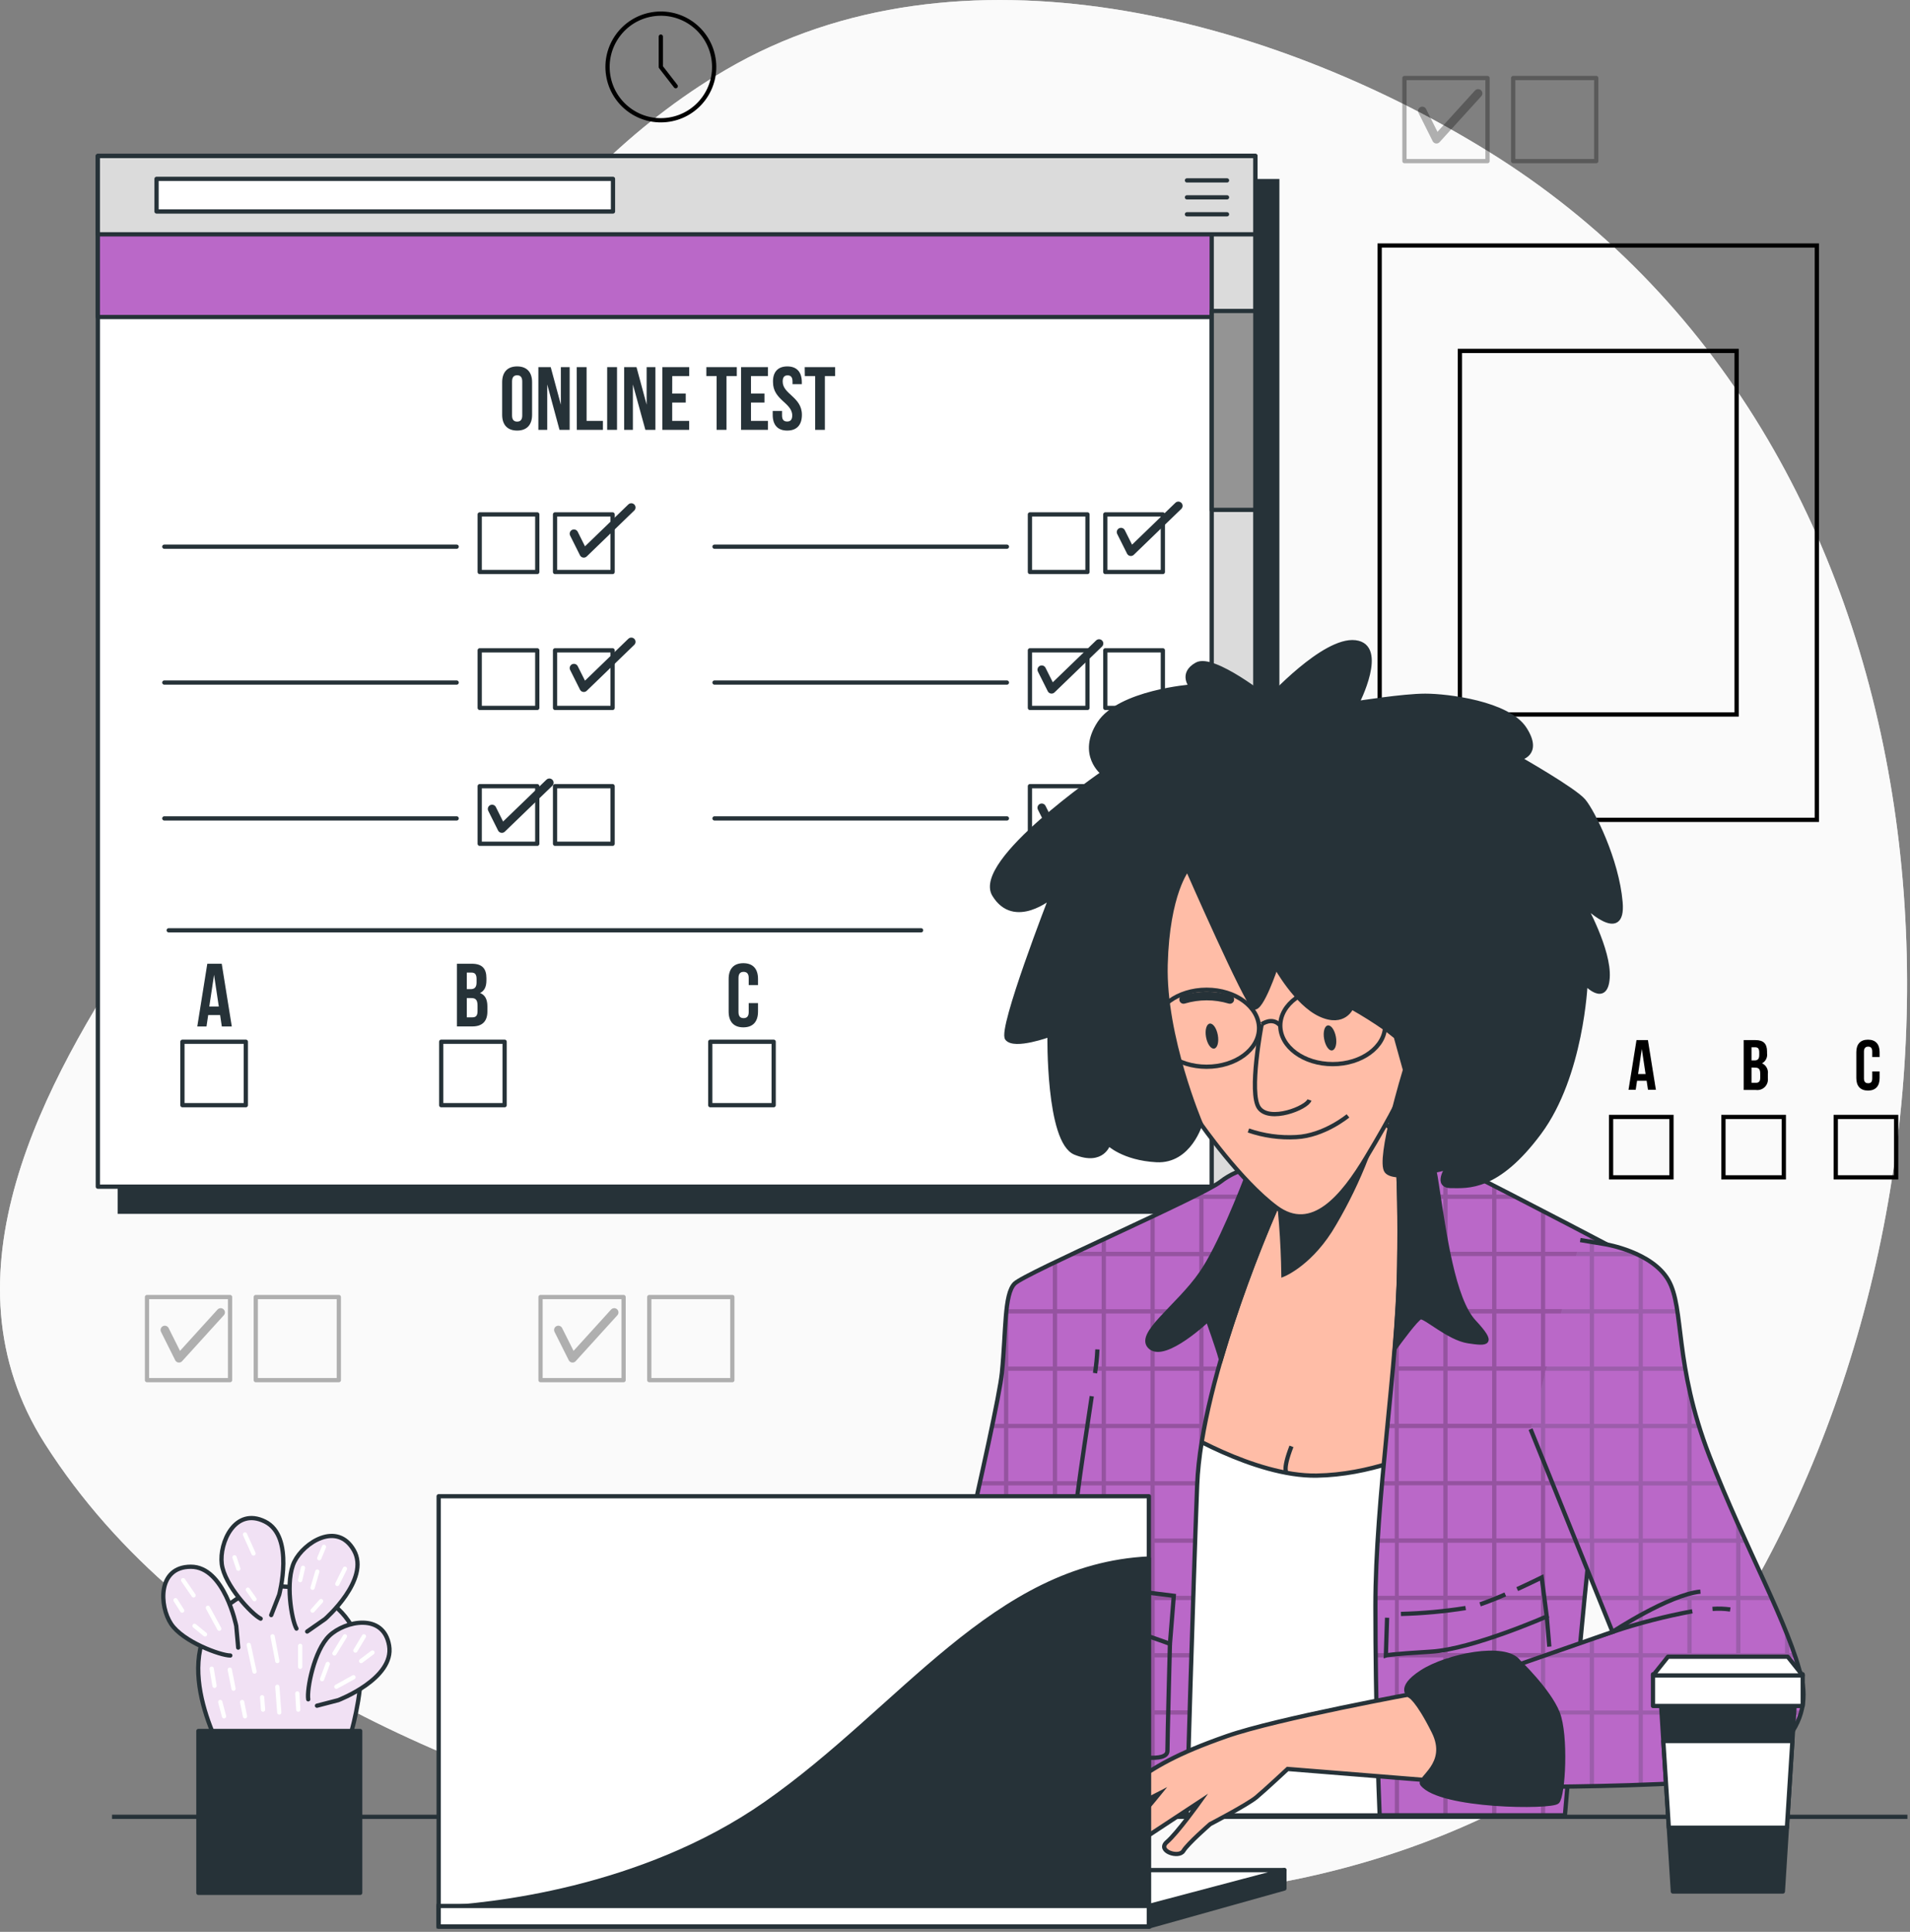 <svg width="450" height="455" viewBox="0 0 450 455" fill="none" xmlns="http://www.w3.org/2000/svg">
<rect x="0" y="0" width="450" height="455" fill="#808080" stroke="none"/>
<g clip-path="url(#clip0_30_1602)">
<path d="M377.75 411.62C393.75 400.331 406.853 385.419 415.99 368.1C473.15 261.01 460.24 103.1 350.16 35.37C299.28 4.07 226.05 -15.74 171.05 16.41C126.45 42.48 99.11 91.57 76.49 136.23C62.28 164.36 50.57 194.55 33.05 220.83C10.33 254.91 -14.68 300.43 10.57 340.03C44.98 393.97 109.97 418.6 168.9 434.82C232.84 452.41 304.74 454.91 363.8 420.59C368.58 417.81 373.23 414.82 377.75 411.62Z" fill="#FAFAFA"/>
<path opacity="0.7" d="M377.75 411.62C393.75 400.331 406.853 385.419 415.99 368.1C473.15 261.01 460.24 103.1 350.16 35.37C299.28 4.07 226.05 -15.74 171.05 16.41C126.45 42.48 99.11 91.57 76.49 136.23C62.28 164.36 50.57 194.55 33.05 220.83C10.33 254.91 -14.68 300.43 10.57 340.03C44.98 393.97 109.97 418.6 168.9 434.82C232.84 452.41 304.74 454.91 363.8 420.59C368.58 417.81 373.23 414.82 377.75 411.62Z" fill="#FAFAFA"/>
<path d="M428.051 57.83H325.051V193.1H428.051V57.83Z" stroke="black" stroke-miterlimit="10"/>
<path d="M409.151 82.65H343.951V168.28H409.151V82.65Z" stroke="black" stroke-miterlimit="10"/>
<path d="M300.93 42.66H28.23V285.4H300.93V42.66Z" fill="#263238" stroke="#263238" stroke-miterlimit="10"/>
<path d="M295.751 36.75H23.051V279.49H295.751V36.75Z" fill="white" stroke="#263238" stroke-linecap="round" stroke-linejoin="round"/>
<path d="M242.651 134.72H256.211V121.16H242.651V134.72Z" fill="white" stroke="#263238" stroke-linecap="round" stroke-linejoin="round"/>
<path d="M260.411 134.72H273.971V121.16H260.411V134.72Z" fill="white" stroke="#263238" stroke-linecap="round" stroke-linejoin="round"/>
<path d="M237.23 128.76H168.34" stroke="#263238" stroke-linecap="round" stroke-linejoin="round"/>
<path d="M242.651 166.73H256.211V153.17H242.651V166.73Z" fill="white" stroke="#263238" stroke-linecap="round" stroke-linejoin="round"/>
<path d="M260.411 166.73H273.971V153.17H260.411V166.73Z" fill="white" stroke="#263238" stroke-linecap="round" stroke-linejoin="round"/>
<path d="M237.23 160.76H168.34" stroke="#263238" stroke-linecap="round" stroke-linejoin="round"/>
<path d="M242.651 198.73H256.211V185.17H242.651V198.73Z" fill="white" stroke="#263238" stroke-linecap="round" stroke-linejoin="round"/>
<path d="M260.411 198.73H273.971V185.17H260.411V198.73Z" fill="white" stroke="#263238" stroke-linecap="round" stroke-linejoin="round"/>
<path d="M237.23 192.76H168.34" stroke="#263238" stroke-linecap="round" stroke-linejoin="round"/>
<path d="M113.02 134.72H126.58V121.16H113.02V134.72Z" fill="white" stroke="#263238" stroke-linecap="round" stroke-linejoin="round"/>
<path d="M130.77 134.72H144.33V121.16H130.77V134.72Z" fill="white" stroke="#263238" stroke-linecap="round" stroke-linejoin="round"/>
<path d="M107.591 128.76H38.711" stroke="#263238" stroke-linecap="round" stroke-linejoin="round"/>
<path d="M113.02 166.73H126.58V153.17H113.02V166.73Z" fill="white" stroke="#263238" stroke-linecap="round" stroke-linejoin="round"/>
<path d="M130.77 166.73H144.33V153.17H130.77V166.73Z" fill="white" stroke="#263238" stroke-linecap="round" stroke-linejoin="round"/>
<path d="M107.591 160.76H38.711" stroke="#263238" stroke-linecap="round" stroke-linejoin="round"/>
<path d="M113.02 198.73H126.58V185.17H113.02V198.73Z" fill="white" stroke="#263238" stroke-linecap="round" stroke-linejoin="round"/>
<path d="M130.77 198.73H144.33V185.17H130.77V198.73Z" fill="white" stroke="#263238" stroke-linecap="round" stroke-linejoin="round"/>
<path d="M107.591 192.76H38.711" stroke="#263238" stroke-linecap="round" stroke-linejoin="round"/>
<path d="M57.92 245.36H42.98V260.3H57.92V245.36Z" fill="white" stroke="#263238" stroke-linecap="round" stroke-linejoin="round"/>
<path d="M118.891 245.36H103.951V260.3H118.891V245.36Z" fill="white" stroke="#263238" stroke-linecap="round" stroke-linejoin="round"/>
<path d="M182.28 245.36H167.34V260.3H182.28V245.36Z" fill="white" stroke="#263238" stroke-linecap="round" stroke-linejoin="round"/>
<path d="M135.221 125.7L137.541 130.34L148.731 119.53" stroke="#263238" stroke-width="2" stroke-linecap="round" stroke-linejoin="round"/>
<path d="M135.221 157.35L137.541 161.98L148.731 151.17" stroke="#263238" stroke-width="2" stroke-linecap="round" stroke-linejoin="round"/>
<path d="M115.932 190.53L118.242 195.16L129.432 184.36" stroke="#263238" stroke-width="2" stroke-linecap="round" stroke-linejoin="round"/>
<path d="M264.111 125.32L266.431 129.95L277.621 119.14" stroke="#263238" stroke-width="2" stroke-linecap="round" stroke-linejoin="round"/>
<path d="M245.432 157.73L247.752 162.36L258.942 151.56" stroke="#263238" stroke-width="2" stroke-linecap="round" stroke-linejoin="round"/>
<path d="M245.432 190.25L247.752 194.88L258.942 184.07" stroke="#263238" stroke-width="2" stroke-linecap="round" stroke-linejoin="round"/>
<path d="M295.751 36.75H23.051V74.67H295.751V36.75Z" fill="#BA68C8" stroke="#263238" stroke-linecap="round" stroke-linejoin="round"/>
<path d="M295.75 36.75H285.48V279.49H295.75V36.75Z" fill="#DBDBDB" stroke="#263238" stroke-linecap="round" stroke-linejoin="round"/>
<path d="M295.76 73.24H285.49V120.09H295.76V73.24Z" fill="#949494" stroke="#263238" stroke-linecap="round" stroke-linejoin="round"/>
<path d="M295.751 36.75H23.051V55.19H295.751V36.75Z" fill="#DBDBDB" stroke="#263238" stroke-linecap="round" stroke-linejoin="round"/>
<path d="M144.421 42.13H36.881V49.81H144.421V42.13Z" fill="white" stroke="#263238" stroke-linecap="round" stroke-linejoin="round"/>
<path d="M279.65 42.49H289.09" stroke="#263238" stroke-linecap="round" stroke-linejoin="round"/>
<path d="M279.65 46.48H289.09" stroke="#263238" stroke-linecap="round" stroke-linejoin="round"/>
<path d="M279.65 50.47H289.09" stroke="#263238" stroke-linecap="round" stroke-linejoin="round"/>
<path d="M118.311 90.02C118.311 87.65 119.561 86.3 121.841 86.3C124.121 86.3 125.361 87.65 125.361 90.02V97.7C125.361 100.06 124.121 101.41 121.841 101.41C119.561 101.41 118.311 100.06 118.311 97.7V90.02ZM120.641 97.85C120.641 98.9 121.101 99.3 121.841 99.3C122.581 99.3 123.041 98.9 123.041 97.85V89.85C123.041 88.79 122.581 88.39 121.841 88.39C121.101 88.39 120.641 88.79 120.641 89.85V97.85Z" fill="#263238"/>
<path d="M128.93 90.55V101.24H126.84V86.47H129.75L132.14 95.31V86.47H134.21V101.24H131.82L128.93 90.55Z" fill="#263238"/>
<path d="M135.871 86.47H138.201V99.13H142.051V101.24H135.901L135.871 86.47Z" fill="#263238"/>
<path d="M143.051 86.47H145.371V101.24H143.051V86.47Z" fill="#263238"/>
<path d="M149.111 90.55V101.24H147.051V86.47H149.961L152.351 95.31V86.47H154.411V101.24H152.051L149.111 90.55Z" fill="#263238"/>
<path d="M158.371 92.7H161.561V94.81H158.371V99.13H162.371V101.24H156.051V86.47H162.381V88.58H158.381L158.371 92.7Z" fill="#263238"/>
<path d="M166.42 86.47H173.59V88.58H171.16V101.24H168.84V88.58H166.42V86.47Z" fill="#263238"/>
<path d="M176.932 92.7H180.112V94.81H176.932V99.13H180.932V101.24H174.602V86.47H180.932V88.58H176.932V92.7Z" fill="#263238"/>
<path d="M185.491 86.3C187.751 86.3 188.911 87.65 188.911 90.02V90.48H186.721V89.87C186.721 88.81 186.301 88.41 185.561 88.41C184.821 88.41 184.401 88.81 184.401 89.87C184.401 92.87 188.931 93.48 188.931 97.7C188.931 100.06 187.751 101.41 185.471 101.41C183.191 101.41 182.051 100.06 182.051 97.7V96.79H184.251V97.85C184.251 98.9 184.711 99.28 185.451 99.28C186.191 99.28 186.651 98.9 186.651 97.85C186.651 94.85 182.121 94.24 182.121 90.02C182.051 87.65 183.241 86.3 185.491 86.3Z" fill="#263238"/>
<path d="M189.59 86.47H196.76V88.58H194.34V101.24H192.05V88.58H189.62L189.59 86.47Z" fill="#263238"/>
<path d="M54.611 241.76H52.261L51.861 239.08H49.05L48.651 241.76H46.48L48.84 226.99H52.24L54.611 241.76ZM49.31 237.07H51.55L50.431 229.6L49.31 237.07Z" fill="#263238"/>
<path d="M114.6 230.36V230.88C114.6 232.4 114.14 233.37 113.1 233.88C114.35 234.36 114.83 235.48 114.83 237.04V238.25C114.83 240.53 113.63 241.75 111.31 241.75H107.66V226.99H111.16C113.57 226.99 114.6 228.11 114.6 230.36ZM109.98 229.07V232.97H110.89C111.75 232.97 112.28 232.59 112.28 231.41V230.59C112.28 229.53 111.92 229.07 111.1 229.07H109.98ZM109.98 235.07V239.61H111.31C112.09 239.61 112.51 239.25 112.51 238.15V236.87C112.51 235.49 112.07 235.07 111.02 235.07H109.98Z" fill="#263238"/>
<path d="M178.59 236.25V238.25C178.59 240.62 177.41 241.97 175.13 241.97C172.85 241.97 171.67 240.62 171.67 238.25V230.57C171.67 228.21 172.85 226.86 175.13 226.86C177.41 226.86 178.59 228.21 178.59 230.57V232.01H176.4V230.36C176.4 229.3 175.93 228.9 175.19 228.9C174.45 228.9 173.99 229.3 173.99 230.36V238.36C173.99 239.42 174.46 239.8 175.19 239.8C175.92 239.8 176.4 239.42 176.4 238.36V236.25H178.59Z" fill="#263238"/>
<path d="M39.75 219.11H217.01" stroke="#263238" stroke-linecap="round" stroke-linejoin="round"/>
<path opacity="0.3" d="M330.891 37.95H350.461V18.38L330.891 18.38V37.95Z" stroke="black" stroke-linecap="round" stroke-linejoin="round"/>
<path opacity="0.3" d="M356.51 37.95H376.08V18.38L356.51 18.38V37.95Z" stroke="black" stroke-linecap="round" stroke-linejoin="round"/>
<path opacity="0.3" d="M335.092 26.12L338.432 32.8L348.252 21.99" stroke="black" stroke-width="2" stroke-linecap="round" stroke-linejoin="round"/>
<path opacity="0.3" d="M34.631 325.06H54.201V305.49H34.631V325.06Z" stroke="black" stroke-linecap="round" stroke-linejoin="round"/>
<path opacity="0.3" d="M60.26 325.06H79.83V305.49H60.26V325.06Z" stroke="black" stroke-linecap="round" stroke-linejoin="round"/>
<path opacity="0.3" d="M38.83 313.24L42.17 319.92L51.99 309.11" stroke="black" stroke-width="2" stroke-linecap="round" stroke-linejoin="round"/>
<path opacity="0.3" d="M127.35 325.06H146.92V305.49H127.35V325.06Z" stroke="black" stroke-linecap="round" stroke-linejoin="round"/>
<path opacity="0.3" d="M152.971 325.06H172.541V305.49H152.971V325.06Z" stroke="black" stroke-linecap="round" stroke-linejoin="round"/>
<path opacity="0.3" d="M131.541 313.24L134.891 319.92L144.711 309.11" stroke="black" stroke-width="2" stroke-linecap="round" stroke-linejoin="round"/>
<path d="M157.702 28.168C164.549 27.061 169.204 20.613 168.097 13.765C166.99 6.917 160.542 2.263 153.694 3.37C146.846 4.476 142.192 10.925 143.299 17.773C144.405 24.62 150.854 29.275 157.702 28.168Z" stroke="black" stroke-linecap="round" stroke-linejoin="round"/>
<path d="M159.201 20.3L155.691 15.77V8.62" stroke="black" stroke-linecap="round" stroke-linejoin="round"/>
<path d="M390.132 256.68H388.272L387.952 254.56H385.692L385.372 256.68H383.682L385.562 244.97H388.252L390.132 256.68ZM385.932 252.97H387.702L386.812 247.04L385.932 252.97Z" fill="black"/>
<path d="M416.32 247.66V248.08C416.391 248.547 416.316 249.025 416.104 249.447C415.893 249.87 415.556 250.217 415.14 250.44C415.61 250.654 415.997 251.014 416.244 251.467C416.491 251.919 416.585 252.44 416.51 252.95V253.95C416.556 254.328 416.515 254.711 416.391 255.07C416.266 255.429 416.06 255.755 415.79 256.022C415.52 256.29 415.192 256.492 414.831 256.613C414.471 256.734 414.087 256.77 413.71 256.72H410.82V244.97H413.6C415.5 244.97 416.32 245.85 416.32 247.66ZM412.66 246.66V249.76H413.38C414.06 249.76 414.48 249.46 414.48 248.52V247.87C414.48 247.03 414.2 246.66 413.54 246.66H412.66ZM412.66 251.43V255.03H413.71C414.33 255.03 414.71 254.75 414.71 253.88V252.88C414.71 251.8 414.35 251.46 413.52 251.46L412.66 251.43Z" fill="black"/>
<path d="M442.842 252.36V253.91C442.842 255.79 441.912 256.86 440.102 256.86C438.292 256.86 437.352 255.79 437.352 253.91V247.82C437.352 245.94 438.292 244.87 440.102 244.87C441.912 244.87 442.842 245.94 442.842 247.82V248.96H441.102V247.66C441.102 246.82 440.732 246.51 440.152 246.51C439.572 246.51 439.152 246.82 439.152 247.66V253.99C439.152 254.83 439.522 255.13 440.152 255.13C440.782 255.13 441.102 254.83 441.102 253.99V252.36H442.842Z" fill="black"/>
<path d="M393.8 263.07H379.57V277.3H393.8V263.07Z" stroke="black" stroke-miterlimit="10"/>
<path d="M420.271 263.07H406.041V277.3H420.271V263.07Z" stroke="black" stroke-miterlimit="10"/>
<path d="M446.742 263.07H432.512V277.3H446.742V263.07Z" stroke="black" stroke-miterlimit="10"/>
<path d="M56.491 427.91H26.391" stroke="#263238" stroke-miterlimit="10"/>
<path d="M449.391 427.91H66.301" stroke="#263238" stroke-miterlimit="10"/>
<path d="M333.69 427.58L340.13 329.78L344.87 283.28L331.87 268.77L325.35 264.03C325.35 264.03 316.17 272.03 309.66 273.8C303.15 275.57 296.89 277.36 296.89 277.36C296.89 277.36 274.68 319.12 272.89 338.07C271.1 357.02 268.15 427.22 268.15 427.22L270.62 427.58H333.69Z" fill="#FFBDA7" stroke="#263238" stroke-miterlimit="10"/>
<path d="M303.16 346.95C303.16 346.95 302.05 346.38 304.27 340.66" stroke="#263238" stroke-miterlimit="10"/>
<path d="M300.551 276.36C301.655 284.261 302.266 292.223 302.381 300.2C302.381 300.2 309.051 297.53 314.381 288.2C317.325 283.192 319.86 277.955 321.961 272.54L300.551 276.36Z" fill="#263238" stroke="#263238" stroke-miterlimit="10"/>
<path d="M333.69 427.58L339.48 339.65C333.8 342.55 322.59 347.34 310.22 347.55C295.4 347.8 277.05 336.29 277.05 336.29L272.92 337.91C272.92 337.96 272.92 338.02 272.92 338.07C271.14 357.07 268.18 427.22 268.18 427.22L270.65 427.58H333.69Z" fill="white" stroke="#263238" stroke-miterlimit="10"/>
<path d="M324.051 378.36C324.051 401.01 324.831 422.8 325.051 427.56H368.701C369.301 420.5 373.061 376.56 374.991 360.81C377.101 343.6 390.941 317.98 390.941 308.81C390.941 299.64 393.751 301.09 381.111 294.42C368.471 287.75 340.591 273.35 336.731 271.59C332.871 269.83 328.651 265.59 328.651 265.59C328.651 265.59 330.051 274.37 329.651 298.24C329.251 322.11 324.051 352.75 324.051 378.36Z" fill="#BA68C8"/>
<g opacity="0.2">
<path d="M328.65 265.68C329.171 269.834 329.472 274.013 329.55 278.2V266.53C328.99 266.02 328.65 265.68 328.65 265.68Z" fill="black"/>
<path d="M386.051 322.83V325.83C386.391 324.92 386.731 324.04 387.051 323.17V322.81H387.181C387.311 322.48 387.431 322.14 387.551 321.81H387.051V309.36H390.921C390.921 309.21 390.921 309.05 390.921 308.9C390.921 308.75 390.921 308.54 390.921 308.36H387.051V297.7C386.741 297.51 386.411 297.33 386.051 297.13V308.36H375.551V295.86H383.671L381.791 294.86H375.551V291.56L374.551 291.03V294.83H364.051V285.57L363.051 285.05V294.83H352.551V282.36H357.781L355.841 281.36H352.551V279.67L351.551 279.15V281.36H341.051V273.81C340.701 273.63 340.371 273.46 340.051 273.31V281.36H329.651C329.651 281.69 329.651 282.02 329.651 282.36H340.051V294.86H329.741C329.741 295.19 329.741 295.52 329.741 295.86H340.051V308.36H329.551V303.61C329.351 308.49 328.991 313.61 328.551 318.82V321.82H328.291L328.201 322.82H328.551V335.36H327.051L326.951 336.36H328.601V348.86H325.761L325.671 349.86H328.601V362.36H324.701L324.641 363.36H328.641V375.86H324.211C324.211 376.2 324.211 376.53 324.211 376.86H328.651V389.36H324.241C324.241 389.7 324.241 390.03 324.241 390.36H328.641V402.86H324.441C324.441 403.2 324.441 403.53 324.441 403.86H328.621V427.61H329.621V403.83H340.051V427.58H341.051V403.83H351.551V427.58H352.551V403.83H363.051V427.58H364.051V403.83H370.781C370.781 403.5 370.781 403.17 370.871 402.83H364.051V390.36H372.051C372.051 390.03 372.121 389.7 372.151 389.36H364.051V376.86H373.291C373.291 376.52 373.351 376.2 373.391 375.86H364.051V363.36H374.551V364.69L374.991 360.86C375.131 359.74 375.321 358.58 375.551 357.39V349.86H377.421L377.721 348.86H375.551V336.36H382.051C382.181 336.03 382.301 335.69 382.431 335.36H375.551V322.86L386.051 322.83ZM375.551 309.36H386.051V321.86H375.551V309.36ZM340.051 402.83H329.551V390.36H340.051V402.83ZM340.051 389.33H329.551V376.83H340.051V389.33ZM340.051 375.83H329.551V363.36H340.051V375.83ZM340.051 362.33H329.551V349.83H340.051V362.33ZM340.051 348.83H329.551V336.36H340.051V348.83ZM340.051 335.33H329.551V322.83H340.051V335.33ZM340.051 321.83H329.551V309.36H340.051V321.83ZM351.551 402.83H341.051V390.36H351.551V402.83ZM351.551 389.33H341.051V376.83H351.551V389.33ZM351.551 375.83H341.051V363.36H351.551V375.83ZM351.551 362.33H341.051V349.83H351.551V362.33ZM351.551 348.83H341.051V336.36H351.551V348.83ZM351.551 335.33H341.051V322.83H351.551V335.33ZM351.551 321.83H341.051V309.36H351.551V321.83ZM351.551 308.33H341.051V295.83H351.551V308.33ZM351.551 294.83H341.051V282.36H351.551V294.83ZM363.051 402.83H352.551V390.36H363.051V402.83ZM363.051 389.33H352.551V376.83H363.051V389.33ZM363.051 375.83H352.551V363.36H363.051V375.83ZM363.051 362.33H352.551V349.83H363.051V362.33ZM363.051 348.83H352.551V336.36H363.051V348.83ZM363.051 335.33H352.551V322.83H363.051V335.33ZM363.051 321.83H352.551V309.36H363.051V321.83ZM363.051 308.33H352.551V295.83H363.051V308.33ZM374.551 362.33H364.051V349.83H374.551V362.33ZM374.551 348.83H364.051V336.36H374.551V348.83ZM374.551 335.33H364.051V322.83H374.551V335.33ZM374.551 321.83H364.051V309.36H374.551V321.83ZM374.551 308.33H364.051V295.83H374.551V308.33Z" fill="black"/>
</g>
<path d="M324.051 378.36C324.051 401.01 324.831 422.8 325.051 427.56H368.701C369.301 420.5 373.061 376.56 374.991 360.81C377.101 343.6 390.941 317.98 390.941 308.81C390.941 299.64 393.751 301.09 381.111 294.42C368.471 287.75 340.591 273.35 336.731 271.59C332.871 269.83 328.651 265.59 328.651 265.59C328.651 265.59 330.051 274.37 329.651 298.24C329.251 322.11 324.051 352.75 324.051 378.36Z" stroke="#263238" stroke-miterlimit="10"/>
<path d="M328.65 265.68C328.65 265.68 330.05 274.46 329.65 298.33C329.57 304.33 329.16 310.81 328.65 317.49C329.85 315.84 333.72 310.57 334.65 310.27C335.7 309.92 341.32 315.19 345.88 315.89C350.44 316.59 352.2 316.59 347.29 311.32C342.38 306.05 340.29 290.61 338.51 279.02C338.172 276.539 337.626 274.09 336.88 271.7H336.76C332.86 269.9 328.65 265.68 328.65 265.68Z" fill="#263238" stroke="#263238" stroke-miterlimit="10"/>
<path d="M357.46 374.28C360.69 372.81 363.23 371.54 363.23 371.54L364.42 380.72C364.42 380.72 346.94 388.42 337.17 389.01C327.4 389.6 326.51 389.9 326.51 389.9L326.8 381.02" stroke="#263238" stroke-miterlimit="10"/>
<path d="M348.711 377.87C350.501 377.27 352.601 376.42 354.651 375.53" stroke="#263238" stroke-miterlimit="10"/>
<path d="M330.051 380.13C335.162 380 340.26 379.536 345.311 378.74" stroke="#263238" stroke-miterlimit="10"/>
<path d="M364.42 380.72L365.02 387.83" stroke="#263238" stroke-miterlimit="10"/>
<path d="M230.441 427.58H279.561C279.671 423.73 281.091 374.8 282.051 349.83C283.051 323.83 300.691 284.39 300.691 284.39C300.691 284.39 303.051 278.83 300.551 276.33C298.051 273.83 292.051 274.83 287.551 278.33C283.051 281.83 241.551 299.83 239.051 302.33C236.551 304.83 237.051 313.33 236.051 323.33C235.051 333.33 218.551 402.33 218.551 402.33C218.551 402.33 214.051 403.33 212.551 404.33C211.051 405.33 211.051 408.33 211.051 408.33C211.051 408.33 213.051 408.83 219.051 411.83C224.571 414.59 229.661 425.79 230.441 427.58Z" fill="#BA68C8"/>
<path opacity="0.2" d="M294.051 295.83V300.94C294.391 300.02 294.721 299.13 295.051 298.27V295.83H295.991L296.381 294.83H295.051V282.36H301.351C301.421 282.05 301.501 281.71 301.551 281.36H295.051V275.08C294.721 275.13 294.391 275.18 294.051 275.26V281.36H283.551V280.68L282.551 281.19V281.36H282.211L280.211 282.36H282.551V294.86H272.051V286.26L271.051 286.73V294.83H260.551V291.64L259.551 292.11V294.83H253.741L251.621 295.83H259.551V308.36H249.051V297.06L248.051 297.54V308.36H237.551V305.84C236.988 309.482 236.654 313.156 236.551 316.84V321.84H236.191L236.101 322.84H236.551V335.36H233.861L233.651 336.36H236.551V348.86H230.941C230.871 349.19 230.791 349.53 230.721 349.86H236.551V362.36H227.901C227.821 362.7 227.751 363.03 227.671 363.36H236.551V375.86H226.051V370.36L225.051 374.68V375.81H224.791L224.561 376.81H225.051V389.36H221.631L221.391 390.36H225.051V402.86H216.561C215.541 403.132 214.54 403.466 213.561 403.86V409.3C213.861 409.42 214.191 409.56 214.561 409.73V403.86H225.051V417.86C225.401 418.36 225.731 418.86 226.051 419.37V403.87H236.551V427.62H237.551V403.83H248.051V427.58H249.051V403.83H259.551V427.58H260.551V403.83H271.051V427.58H272.051V403.83H280.261V402.83H272.051V390.36H280.681V389.36H272.051V376.86H281.111V375.86H272.051V363.36H281.561C281.561 363.03 281.561 362.69 281.561 362.36H272.051V349.86H282.051C282.051 349.53 282.051 349.2 282.101 348.86H272.051V336.36H282.551V343.75C282.811 341.62 283.141 339.43 283.551 337.21V336.36H283.711C283.771 336.03 283.841 335.7 283.901 335.36H283.551V322.86H286.901C286.991 322.53 287.091 322.2 287.181 321.86H283.551V309.36H291.051C291.171 309.03 291.281 308.69 291.391 308.36H283.551V295.86L294.051 295.83ZM283.551 282.36H294.051V294.86H283.551V282.36ZM236.551 402.86H226.051V390.36H236.551V402.86ZM236.551 389.36H226.051V376.86H236.551V389.36ZM248.051 402.86H237.551V390.36H248.051V402.86ZM248.051 389.36H237.551V376.86H248.051V389.36ZM248.051 375.86H237.551V363.36H248.051V375.86ZM248.051 362.36H237.551V349.86H248.051V362.36ZM248.051 348.86H237.551V336.36H248.051V348.86ZM248.051 335.36H237.551V322.86H248.051V335.36ZM248.051 321.86H237.551V309.36H248.051V321.86ZM259.551 402.86H249.051V390.36H259.551V402.86ZM259.551 389.36H249.051V376.86H259.551V389.36ZM259.551 375.86H249.051V363.36H259.551V375.86ZM259.551 362.36H249.051V349.86H259.551V362.36ZM259.551 348.86H249.051V336.36H259.551V348.86ZM259.551 335.36H249.051V322.86H259.551V335.36ZM259.551 321.86H249.051V309.36H259.551V321.86ZM271.051 402.86H260.551V390.36H271.051V402.86ZM271.051 389.36H260.551V376.86H271.051V389.36ZM271.051 375.86H260.551V363.36H271.051V375.86ZM271.051 362.36H260.551V349.86H271.051V362.36ZM271.051 348.86H260.551V336.36H271.051V348.86ZM271.051 335.36H260.551V322.86H271.051V335.36ZM271.051 321.86H260.551V309.36H271.051V321.86ZM271.051 308.36H260.551V295.86H271.051V308.36ZM282.551 335.36H272.051V322.86H282.551V335.36ZM282.551 321.86H272.051V309.36H282.551V321.86ZM282.551 308.36H272.051V295.86H282.551V308.36Z" fill="black"/>
<path d="M230.441 427.58H279.561C279.671 423.73 281.091 374.8 282.051 349.83C283.051 323.83 300.691 284.39 300.691 284.39C300.691 284.39 303.051 278.83 300.551 276.33C298.051 273.83 292.051 274.83 287.551 278.33C283.051 281.83 241.551 299.83 239.051 302.33C236.551 304.83 237.051 313.33 236.051 323.33C235.051 333.33 218.551 402.33 218.551 402.33C218.551 402.33 214.051 403.33 212.551 404.33C211.051 405.33 211.051 408.33 211.051 408.33C211.051 408.33 213.051 408.83 219.051 411.83C224.571 414.59 229.661 425.79 230.441 427.58Z" stroke="#263238" stroke-miterlimit="10"/>
<path d="M211.051 408.36C211.051 408.36 213.051 408.86 219.051 411.86C225.051 414.86 230.551 427.86 230.551 427.86H240.241C240.851 426.04 242.341 419.42 235.551 411.36C227.551 401.86 218.551 402.36 218.551 402.36C218.551 402.36 214.051 403.36 212.551 404.36C211.051 405.36 211.051 408.36 211.051 408.36Z" fill="#263238" stroke="#263238" stroke-miterlimit="10"/>
<path d="M294.51 275.14C292.36 280.83 287.27 293.7 283.05 299.83C277.55 307.83 267.55 314.33 271.05 317.33C274.55 320.33 284.55 310.83 284.55 310.83C284.55 310.83 287.05 317.83 287.55 319.83C287.577 319.92 287.621 320.005 287.68 320.08C291.29 307.932 295.631 296.013 300.68 284.39C300.68 284.39 303.04 278.83 300.54 276.33C299.25 275.03 297.05 274.69 294.51 275.14Z" fill="#263238" stroke="#263238" stroke-miterlimit="10"/>
<path d="M257.99 323.41C258.277 321.561 258.464 319.698 258.55 317.83" stroke="#263238" stroke-miterlimit="10"/>
<path d="M250.051 428.83C250.051 428.83 251.551 396.83 251.551 378.33C251.551 365 255.181 342.58 257.221 328.85" stroke="#263238" stroke-miterlimit="10"/>
<path d="M252.551 371.36C252.551 371.36 260.551 373.86 264.551 374.36L276.551 375.86L275.641 387.19C275.641 387.19 275.051 386.86 266.051 383.86C257.051 380.86 251.551 378.36 251.551 378.36" stroke="#263238" stroke-miterlimit="10"/>
<path d="M275.641 387.16C275.641 387.16 275.051 409.36 275.051 412.36C275.051 415.36 266.051 413.36 266.051 413.36" stroke="#263238" stroke-miterlimit="10"/>
<path d="M282.82 264.58C282.82 264.58 292.25 278.14 300.69 284.39C309.13 290.64 316.33 281.89 321.96 272.51C327.59 263.13 331.34 256.25 334.15 248.12C336.96 239.99 334.15 226.55 322.9 215.92C311.65 205.29 285.37 189.65 278.81 197.78C272.25 205.91 265.99 223.78 270.36 239.05C272.971 248.23 277.189 256.874 282.82 264.58Z" fill="#FFBDA7" stroke="#263238" stroke-miterlimit="10"/>
<path d="M278.85 235.41C282.408 234.343 286.201 234.343 289.76 235.41" stroke="#263238" stroke-width="2" stroke-miterlimit="10" stroke-linecap="round"/>
<path d="M286.919 243.78C287.219 245.4 286.839 246.83 286.069 246.97C285.299 247.11 284.449 245.91 284.149 244.28C283.849 242.65 284.23 241.23 285 241.09C285.77 240.95 286.619 242.15 286.919 243.78Z" fill="#263238"/>
<path d="M314.74 244.21C315.03 245.83 314.65 247.21 313.89 247.4C313.13 247.59 312.27 246.34 311.97 244.71C311.67 243.08 312.05 241.66 312.82 241.52C313.59 241.38 314.44 242.58 314.74 244.21Z" fill="#263238"/>
<path d="M294.131 266.26C297.744 267.505 301.565 268.035 305.381 267.82C311.951 267.51 317.581 262.82 317.581 262.82" stroke="#263238" stroke-miterlimit="10"/>
<path d="M279.781 204.69C279.781 204.69 293.671 236.37 295.411 237.24C297.151 238.11 300.621 227.69 300.621 227.69C300.621 227.69 305.391 236.36 311.051 238.97C316.711 241.58 318.431 237.24 318.431 237.24C321.267 238.837 324.02 240.576 326.681 242.45L328.851 244.18L331.021 251.99C331.021 251.99 324.511 273.26 326.681 275.87C328.851 278.48 341.001 275 341.001 275C341.001 275 338.001 279.34 341.871 279.34C345.741 279.34 352.721 280.21 362.701 266.75C372.681 253.29 373.551 231.6 373.551 231.6C373.551 231.6 378.321 236.8 378.761 230.29C379.201 223.78 373.121 212.93 373.121 212.93C373.121 212.93 382.661 222.48 381.801 212.5C380.941 202.52 375.291 191.23 373.121 188.63C370.951 186.03 357.921 178.63 357.921 178.63C357.921 178.63 363.131 177.76 359.231 171.68C355.331 165.6 341.001 163.87 335.791 163.87C330.581 163.87 319.731 165.61 319.731 165.61C319.731 165.61 326.681 152.15 319.301 151.28C311.921 150.41 298.901 164.74 298.901 164.74C298.901 164.74 285.901 154.32 281.971 156.49C278.041 158.66 280.671 161.7 280.671 161.7C280.671 161.7 263.751 163 258.971 170.38C254.191 177.76 259.841 182.1 259.841 182.1C259.841 182.1 229.461 202.93 234.231 210.74C239.001 218.55 247.691 211.18 247.691 211.18C247.691 211.18 235.531 242.43 237.271 244.6C239.011 246.77 247.271 243.73 247.271 243.73C247.271 243.73 246.841 268.9 253.351 271.51C259.861 274.12 261.161 269.34 261.161 269.34C261.161 269.34 264.631 272.81 272.451 273.24C280.271 273.67 282.861 264.56 282.861 264.56C282.861 264.56 274.181 244.16 274.621 227.24C275.061 210.32 279.781 204.69 279.781 204.69Z" fill="#263238" stroke="#263238" stroke-miterlimit="10"/>
<path d="M297.261 241.24C297.261 241.24 294.131 257.5 296.631 260.94C299.131 264.38 307.891 260.94 308.511 259.07" fill="#FFBDA7"/>
<path d="M297.261 241.24C297.261 241.24 294.131 257.5 296.631 260.94C299.131 264.38 307.891 260.94 308.511 259.07" stroke="#263238" stroke-miterlimit="10"/>
<path d="M284.28 251.25C291.1 251.25 296.63 247.189 296.63 242.18C296.63 237.171 291.1 233.11 284.28 233.11C277.459 233.11 271.93 237.171 271.93 242.18C271.93 247.189 277.459 251.25 284.28 251.25Z" stroke="#263238" stroke-miterlimit="10"/>
<path d="M313.991 250.63C320.811 250.63 326.341 246.569 326.341 241.56C326.341 236.551 320.811 232.49 313.991 232.49C307.17 232.49 301.641 236.551 301.641 241.56C301.641 246.569 307.17 250.63 313.991 250.63Z" stroke="#263238" stroke-miterlimit="10"/>
<path d="M297.26 241.24C297.26 241.24 299.76 239.37 301.63 241.56" stroke="#263238" stroke-miterlimit="10"/>
<path d="M194.359 414.27C194.359 414.27 210.059 409.84 214.889 409.04C219.719 408.24 229.389 417.09 230.999 421.92C232.609 426.75 230.549 427.83 230.549 427.83L198.379 426.76L194.359 414.27Z" fill="#9E9E9E" stroke="#263238" stroke-miterlimit="10"/>
<path d="M200.05 412.71C200.05 412.71 211.9 417.15 214.86 418.93C217.82 420.71 216.93 424.26 215.16 426.03C213.025 427.815 210.478 429.038 207.75 429.59C204.989 429.747 202.221 429.747 199.46 429.59C195.91 429.29 192.65 429.89 189.69 429.89C186.73 429.89 177.84 429 177.84 429L175.17 427.22C175.17 427.22 170.17 428.7 166.29 430.22C162.41 431.74 163.62 428.44 166.58 426.07C169.54 423.7 176.95 417.78 178.14 417.19C179.33 416.6 194.43 412.19 194.43 412.19L200.05 412.71Z" fill="#9E9E9E" stroke="#263238" stroke-miterlimit="10"/>
<path d="M204.49 413.89C204.49 413.89 196.78 410.34 194.71 410.34C192.64 410.34 177.83 415.34 175.76 416.85C173.69 418.36 171.61 432.55 173.09 433.44C174.57 434.33 175.76 431.66 176.09 429.89C176.42 428.12 180.54 418.63 180.54 418.63L177.54 433.74C177.54 433.74 178.73 436.1 179.91 434.03C181.09 431.96 188.5 417.74 189.09 416.85C189.866 416.024 190.767 415.326 191.76 414.78C191.76 414.78 190.28 421.3 189.09 427.52C187.9 433.74 188.8 435.52 190.58 435.81C192.36 436.1 193.24 431.96 194.13 429.89C195.02 427.82 198.87 415.96 198.87 415.96" fill="#9E9E9E"/>
<path d="M204.49 413.89C204.49 413.89 196.78 410.34 194.71 410.34C192.64 410.34 177.83 415.34 175.76 416.85C173.69 418.36 171.61 432.55 173.09 433.44C174.57 434.33 175.76 431.66 176.09 429.89C176.42 428.12 180.54 418.63 180.54 418.63L177.54 433.74C177.54 433.74 178.73 436.1 179.91 434.03C181.09 431.96 188.5 417.74 189.09 416.85C189.866 416.024 190.767 415.326 191.76 414.78C191.76 414.78 190.28 421.3 189.09 427.52C187.9 433.74 188.8 435.52 190.58 435.81C192.36 436.1 193.24 431.96 194.13 429.89C195.02 427.82 198.87 415.96 198.87 415.96" stroke="#263238" stroke-miterlimit="10"/>
<path d="M213.05 419.82C213.05 419.82 204.17 429 202.98 431.07C201.79 433.14 201.8 433.44 205.06 433.44C208.32 433.44 218.39 426.92 219.27 426.03C220.15 425.14 219.87 422.48 217.79 420.7C217.128 420.185 216.352 419.837 215.527 419.683C214.703 419.53 213.853 419.577 213.05 419.82Z" fill="#9E9E9E" stroke="#263238" stroke-miterlimit="10"/>
<path d="M268.51 418.8C268.51 418.8 256.66 422.63 253.75 424.8C250.84 426.97 246.64 429.36 247.55 430.09C248.46 430.82 251.38 430.09 252.29 429.36C253.2 428.63 257.39 427.9 257.39 427.9C257.39 427.9 262.31 424.98 266.14 422.62C269.97 420.26 272.88 417.7 268.51 418.8Z" fill="#9E9E9E" stroke="#263238" stroke-miterlimit="10"/>
<path d="M333.92 398.74C333.92 398.74 300.92 404.74 288.98 408.93C277.04 413.12 272.29 416.04 266.32 420.26C260.35 424.48 248.25 432.45 250.05 433.85C251.85 435.25 258.12 430.34 259.18 429.29C260.24 428.24 267.95 425.08 267.95 425.08L273.11 422.44C273.11 422.44 265.34 432.01 262.54 434.44C259.74 436.87 261.63 438.39 263.74 437.69C265.85 436.99 269.83 432.8 269.83 432.8L282.66 424.36C282.66 424.36 277.39 431.74 274.93 433.84C272.47 435.94 277.74 437.71 278.8 435.95C279.86 434.19 285.12 429.63 285.12 429.63C285.12 429.63 293.89 425.07 296 423.31C298.11 421.55 303.37 416.64 303.37 416.64L342.69 419.8C342.69 419.8 345.15 418.4 343.75 410.32C342.35 402.24 333.92 398.74 333.92 398.74Z" fill="#FFBDA7" stroke="#263238" stroke-miterlimit="10"/>
<path d="M360.6 336.6L379.91 384.36L348.66 395.24L357.44 420.87C357.44 420.87 379.88 420.93 397.44 419.87C415 418.81 427.32 408.22 424.51 395.59C421.7 382.96 411.17 364.69 402.74 342.92C394.31 321.15 396.92 308.17 393.06 301.5C389.2 294.83 378.31 293.07 378.31 293.07L372.31 292.07" fill="#BA68C8"/>
<path opacity="0.2" d="M421.55 408.87V403.87H424.16C424.27 403.54 424.36 403.21 424.44 402.87H421.55V390.36H423.05C422.94 390.04 422.82 389.7 422.71 389.36H421.55V386.31C421.23 385.48 420.9 384.63 420.55 383.78V389.36H410.05V376.86H417.59C417.44 376.53 417.3 376.2 417.15 375.86H410.05V363.36H411.45C411.29 363.03 411.14 362.7 410.99 362.36H410.05V360.27C409.72 359.53 409.38 358.79 409.05 358.04V362.36H398.55V349.86H405.55C405.41 349.53 405.27 349.2 405.14 348.86H398.55V336.36H400.42C400.31 336.03 400.21 335.69 400.11 335.36H398.55V329.66C398.17 328.08 397.84 326.57 397.55 325.12V335.36H387.05V322.86H397.13L396.95 321.86H387.05V309.36H395.26L395.11 308.36H387.05V296.1C386.173 295.629 385.271 295.205 384.35 294.83H375.55V292.59L374.55 292.41V294.83H371.6L371.33 295.83H374.55V308.36H368.05L367.79 309.36H374.56V321.86H364.49L364.22 322.86H374.55V335.36H364.05V323.5L363.05 327.29V335.29H360.93L360.67 336.29H363.05V342.62L364.05 345.09V336.36H374.55V348.86H365.55L365.95 349.86H374.55V362.36H371.05L371.46 363.36H374.6V371.13L375.6 373.6V363.36H386.05V375.86H376.46L376.87 376.86H386.05V389.36H375.55V385.9L374.55 386.25V389.36H365.61L362.73 390.36H363.05V402.86H352.55V393.86L351.55 394.21V402.81H351.26L352.55 406.57V403.81H363.05V420.81H364.05V403.81H374.55V420.68H375.55V403.83H386.05V420.36H387.05V403.83H397.55V419.83L398.55 419.75V403.83H409.05V417.55L410.05 417.17V403.83H420.55V410.11C420.9 409.7 421.24 409.29 421.55 408.87ZM374.55 402.87H364.05V390.36H374.55V402.87ZM386.05 402.87H375.55V390.36H386.05V402.87ZM386.05 362.37H375.55V349.87H386.05V362.37ZM386.05 348.87H375.55V336.36H386.05V348.87ZM386.05 335.37H375.55V322.87H386.05V335.37ZM386.05 321.87H375.55V309.36H386.05V321.87ZM386.05 308.37H375.55V295.87H386.05V308.37ZM397.55 402.87H387.05V390.36H397.55V402.87ZM397.55 389.37H387.05V376.87H397.55V389.37ZM397.55 375.87H387.05V363.36H397.55V375.87ZM397.55 362.37H387.05V349.87H397.55V362.37ZM397.55 348.87H387.05V336.36H397.55V348.87ZM409.05 402.87H398.55V390.36H409.05V402.87ZM409.05 389.37H398.55V376.87H409.05V389.37ZM409.05 375.87H398.55V363.36H409.05V375.87ZM410.05 402.87V390.36H420.55V402.86L410.05 402.87Z" fill="#263238"/>
<path d="M360.6 336.6L379.91 384.36L348.66 395.24L357.44 420.87C357.44 420.87 379.88 420.93 397.44 419.87C415 418.81 427.32 408.22 424.51 395.59C421.7 382.96 411.17 364.69 402.74 342.92C394.31 321.15 396.92 308.17 393.06 301.5C389.2 294.83 378.31 293.07 378.31 293.07L372.31 292.07" stroke="#263238" stroke-miterlimit="10"/>
<path d="M398.71 379.5C392.339 380.679 386.057 382.3 379.91 384.35C379.91 384.35 393.25 375.57 400.62 374.87" stroke="#263238" stroke-miterlimit="10"/>
<path d="M407.651 379.08C406.267 378.881 404.865 378.834 403.471 378.94" stroke="#263238" stroke-miterlimit="10"/>
<path d="M357.79 391.36C357.79 391.36 364.89 398.15 366.99 403.41C369.09 408.67 368.32 422.96 366.92 424.36C365.52 425.76 339.39 425.59 335.09 420.22C333.97 418.82 341.64 415.59 337.78 407.86C333.92 400.13 332.16 399.44 332.16 399.44C332.16 399.44 329 397.68 334.97 393.82C340.94 389.96 354.63 387.16 357.79 391.36Z" fill="#263238" stroke="#263238" stroke-miterlimit="10"/>
<path d="M420.049 445.5H394.129L390.889 394.26H423.289L420.049 445.5Z" fill="#263238" stroke="#263238" stroke-linejoin="round"/>
<path d="M424.719 394.34H389.449V401.8H424.719V394.34Z" fill="white" stroke="#263238" stroke-linejoin="round"/>
<path d="M424.719 394.62H389.449L392.979 390.2H421.189L424.719 394.62Z" fill="white" stroke="#263238" stroke-linejoin="round"/>
<path d="M420.999 430.47L422.289 410.06H391.879L393.179 430.47H420.999Z" fill="white" stroke="#263238" stroke-linejoin="round"/>
<path d="M270.68 448.91L302.61 440.46V444.79L270.68 453.74V448.91Z" fill="#263238" stroke="#263238" stroke-linejoin="round"/>
<path d="M302.61 440.46H135.63L103.35 448.91H270.68L302.61 440.46Z" fill="white" stroke="#263238" stroke-linejoin="round"/>
<path d="M270.68 352.41H103.35V453.74H270.68V352.41Z" fill="white" stroke="#263238" stroke-linejoin="round"/>
<path d="M270.669 367.07C234.269 368.8 212.589 402.35 180.379 424.83C151.019 445.33 114.759 448.83 103.379 449.38V453.74H270.669V367.07Z" fill="#263238" stroke="#263238" stroke-linejoin="round"/>
<path d="M270.68 448.91H103.35V453.74H270.68V448.91Z" fill="white" stroke="#263238" stroke-miterlimit="10"/>
<path d="M53.8 415.48C53.8 415.48 39.86 393.18 51.05 380.63C62.24 368.08 80.32 374.12 84.05 385.74C87.78 397.36 79.87 416.88 79.87 416.88L53.8 415.48Z" fill="#F1E1F4" stroke="#263238" stroke-linecap="round" stroke-linejoin="round"/>
<path d="M54.26 389.92C51.94 389.92 43.11 386.67 40.32 382.49C37.53 378.31 37.05 369.01 44.97 369.01C52.89 369.01 55.66 382.95 55.66 382.95L56.12 388.06" fill="#F1E1F4"/>
<path d="M54.26 389.92C51.94 389.92 43.11 386.67 40.32 382.49C37.53 378.31 37.05 369.01 44.97 369.01C52.89 369.01 55.66 382.95 55.66 382.95L56.12 388.06" stroke="#263238" stroke-linecap="round" stroke-linejoin="round"/>
<path d="M61.41 381.24C59.33 380.24 52.88 373.36 52.25 368.37C51.62 363.38 55.36 354.86 62.43 358.37C69.5 361.88 65.77 375.62 65.77 375.62L63.9 380.4" fill="#F1E1F4"/>
<path d="M61.41 381.24C59.33 380.24 52.88 373.36 52.25 368.37C51.62 363.38 55.36 354.86 62.43 358.37C69.5 361.88 65.77 375.62 65.77 375.62L63.9 380.4" stroke="#263238" stroke-linecap="round" stroke-linejoin="round"/>
<path d="M69.851 383.58C68.691 381.58 67.131 372.29 69.371 367.79C71.611 363.29 79.451 358.27 83.371 365.13C87.291 371.99 76.581 381.33 76.581 381.33L72.371 384.27" fill="#F1E1F4"/>
<path d="M69.851 383.58C68.691 381.58 67.131 372.29 69.371 367.79C71.611 363.29 79.451 358.27 83.371 365.13C87.291 371.99 76.581 381.33 76.581 381.33L72.371 384.27" stroke="#263238" stroke-linecap="round" stroke-linejoin="round"/>
<path d="M72.62 400.24C72.24 397.94 73.98 388.7 77.62 385.24C81.26 381.78 90.37 379.79 91.68 387.58C92.99 395.37 79.68 400.44 79.68 400.44L74.68 401.74" fill="#F1E1F4"/>
<path d="M72.62 400.24C72.24 397.94 73.98 388.7 77.62 385.24C81.26 381.78 90.37 379.79 91.68 387.58C92.99 395.37 79.68 400.44 79.68 400.44L74.68 401.74" stroke="#263238" stroke-linecap="round" stroke-linejoin="round"/>
<path d="M41.35 376.88L42.92 379.35" stroke="white" stroke-linecap="round" stroke-linejoin="round"/>
<path d="M45.83 382.93L48.3 384.95" stroke="white" stroke-linecap="round" stroke-linejoin="round"/>
<path d="M43.141 372.17L45.611 375.76" stroke="white" stroke-linecap="round" stroke-linejoin="round"/>
<path d="M48.971 378.67L51.661 383.61" stroke="white" stroke-linecap="round" stroke-linejoin="round"/>
<path d="M55.25 366.79L56.15 369.48" stroke="white" stroke-linecap="round" stroke-linejoin="round"/>
<path d="M58.391 374.41L59.961 376.66" stroke="white" stroke-linecap="round" stroke-linejoin="round"/>
<path d="M57.721 361.41L59.731 365.89" stroke="white" stroke-linecap="round" stroke-linejoin="round"/>
<path d="M49.871 393.02L50.541 397.06" stroke="white" stroke-linecap="round" stroke-linejoin="round"/>
<path d="M51.891 400.87L52.781 404.24" stroke="white" stroke-linecap="round" stroke-linejoin="round"/>
<path d="M54.131 393.25L55.021 397.73" stroke="white" stroke-linecap="round" stroke-linejoin="round"/>
<path d="M57.041 400.87L57.721 404.24" stroke="white" stroke-linecap="round" stroke-linejoin="round"/>
<path d="M58.609 387.42L59.959 393.7" stroke="white" stroke-linecap="round" stroke-linejoin="round"/>
<path d="M61.75 399.75L61.98 402.67" stroke="white" stroke-linecap="round" stroke-linejoin="round"/>
<path d="M64.221 385.4L65.341 391.23" stroke="white" stroke-linecap="round" stroke-linejoin="round"/>
<path d="M65.34 397.28L65.79 403.34" stroke="white" stroke-linecap="round" stroke-linejoin="round"/>
<path d="M70.721 387.64V392.58" stroke="white" stroke-linecap="round" stroke-linejoin="round"/>
<path d="M70.051 398.85L70.271 402.67" stroke="white" stroke-linecap="round" stroke-linejoin="round"/>
<path d="M76.331 364.32L75.211 367.01" stroke="white" stroke-linecap="round" stroke-linejoin="round"/>
<path d="M74.761 370.15L73.641 373.97" stroke="white" stroke-linecap="round" stroke-linejoin="round"/>
<path d="M81.261 369.48L79.471 373.07" stroke="white" stroke-linecap="round" stroke-linejoin="round"/>
<path d="M75.651 377.1L73.641 379.35" stroke="white" stroke-linecap="round" stroke-linejoin="round"/>
<path d="M71.391 369.26L70.721 372.17" stroke="white" stroke-linecap="round" stroke-linejoin="round"/>
<path d="M81.261 385.4L78.791 389.44" stroke="white" stroke-linecap="round" stroke-linejoin="round"/>
<path d="M77.221 391.9L75.881 395.49" stroke="white" stroke-linecap="round" stroke-linejoin="round"/>
<path d="M79.24 397.28L83.28 395.04" stroke="white" stroke-linecap="round" stroke-linejoin="round"/>
<path d="M85.74 385.4L83.731 388.76" stroke="white" stroke-linecap="round" stroke-linejoin="round"/>
<path d="M87.76 389.21L85.07 391.23" stroke="white" stroke-linecap="round" stroke-linejoin="round"/>
<path d="M84.86 407.7H46.74V445.82H84.86V407.7Z" fill="#263238" stroke="#263238" stroke-linecap="round" stroke-linejoin="round"/>
</g>
<defs>
<clipPath id="clip0_30_1602">
<rect width="449.39" height="454.24" fill="white"/>
</clipPath>
</defs>
</svg>
